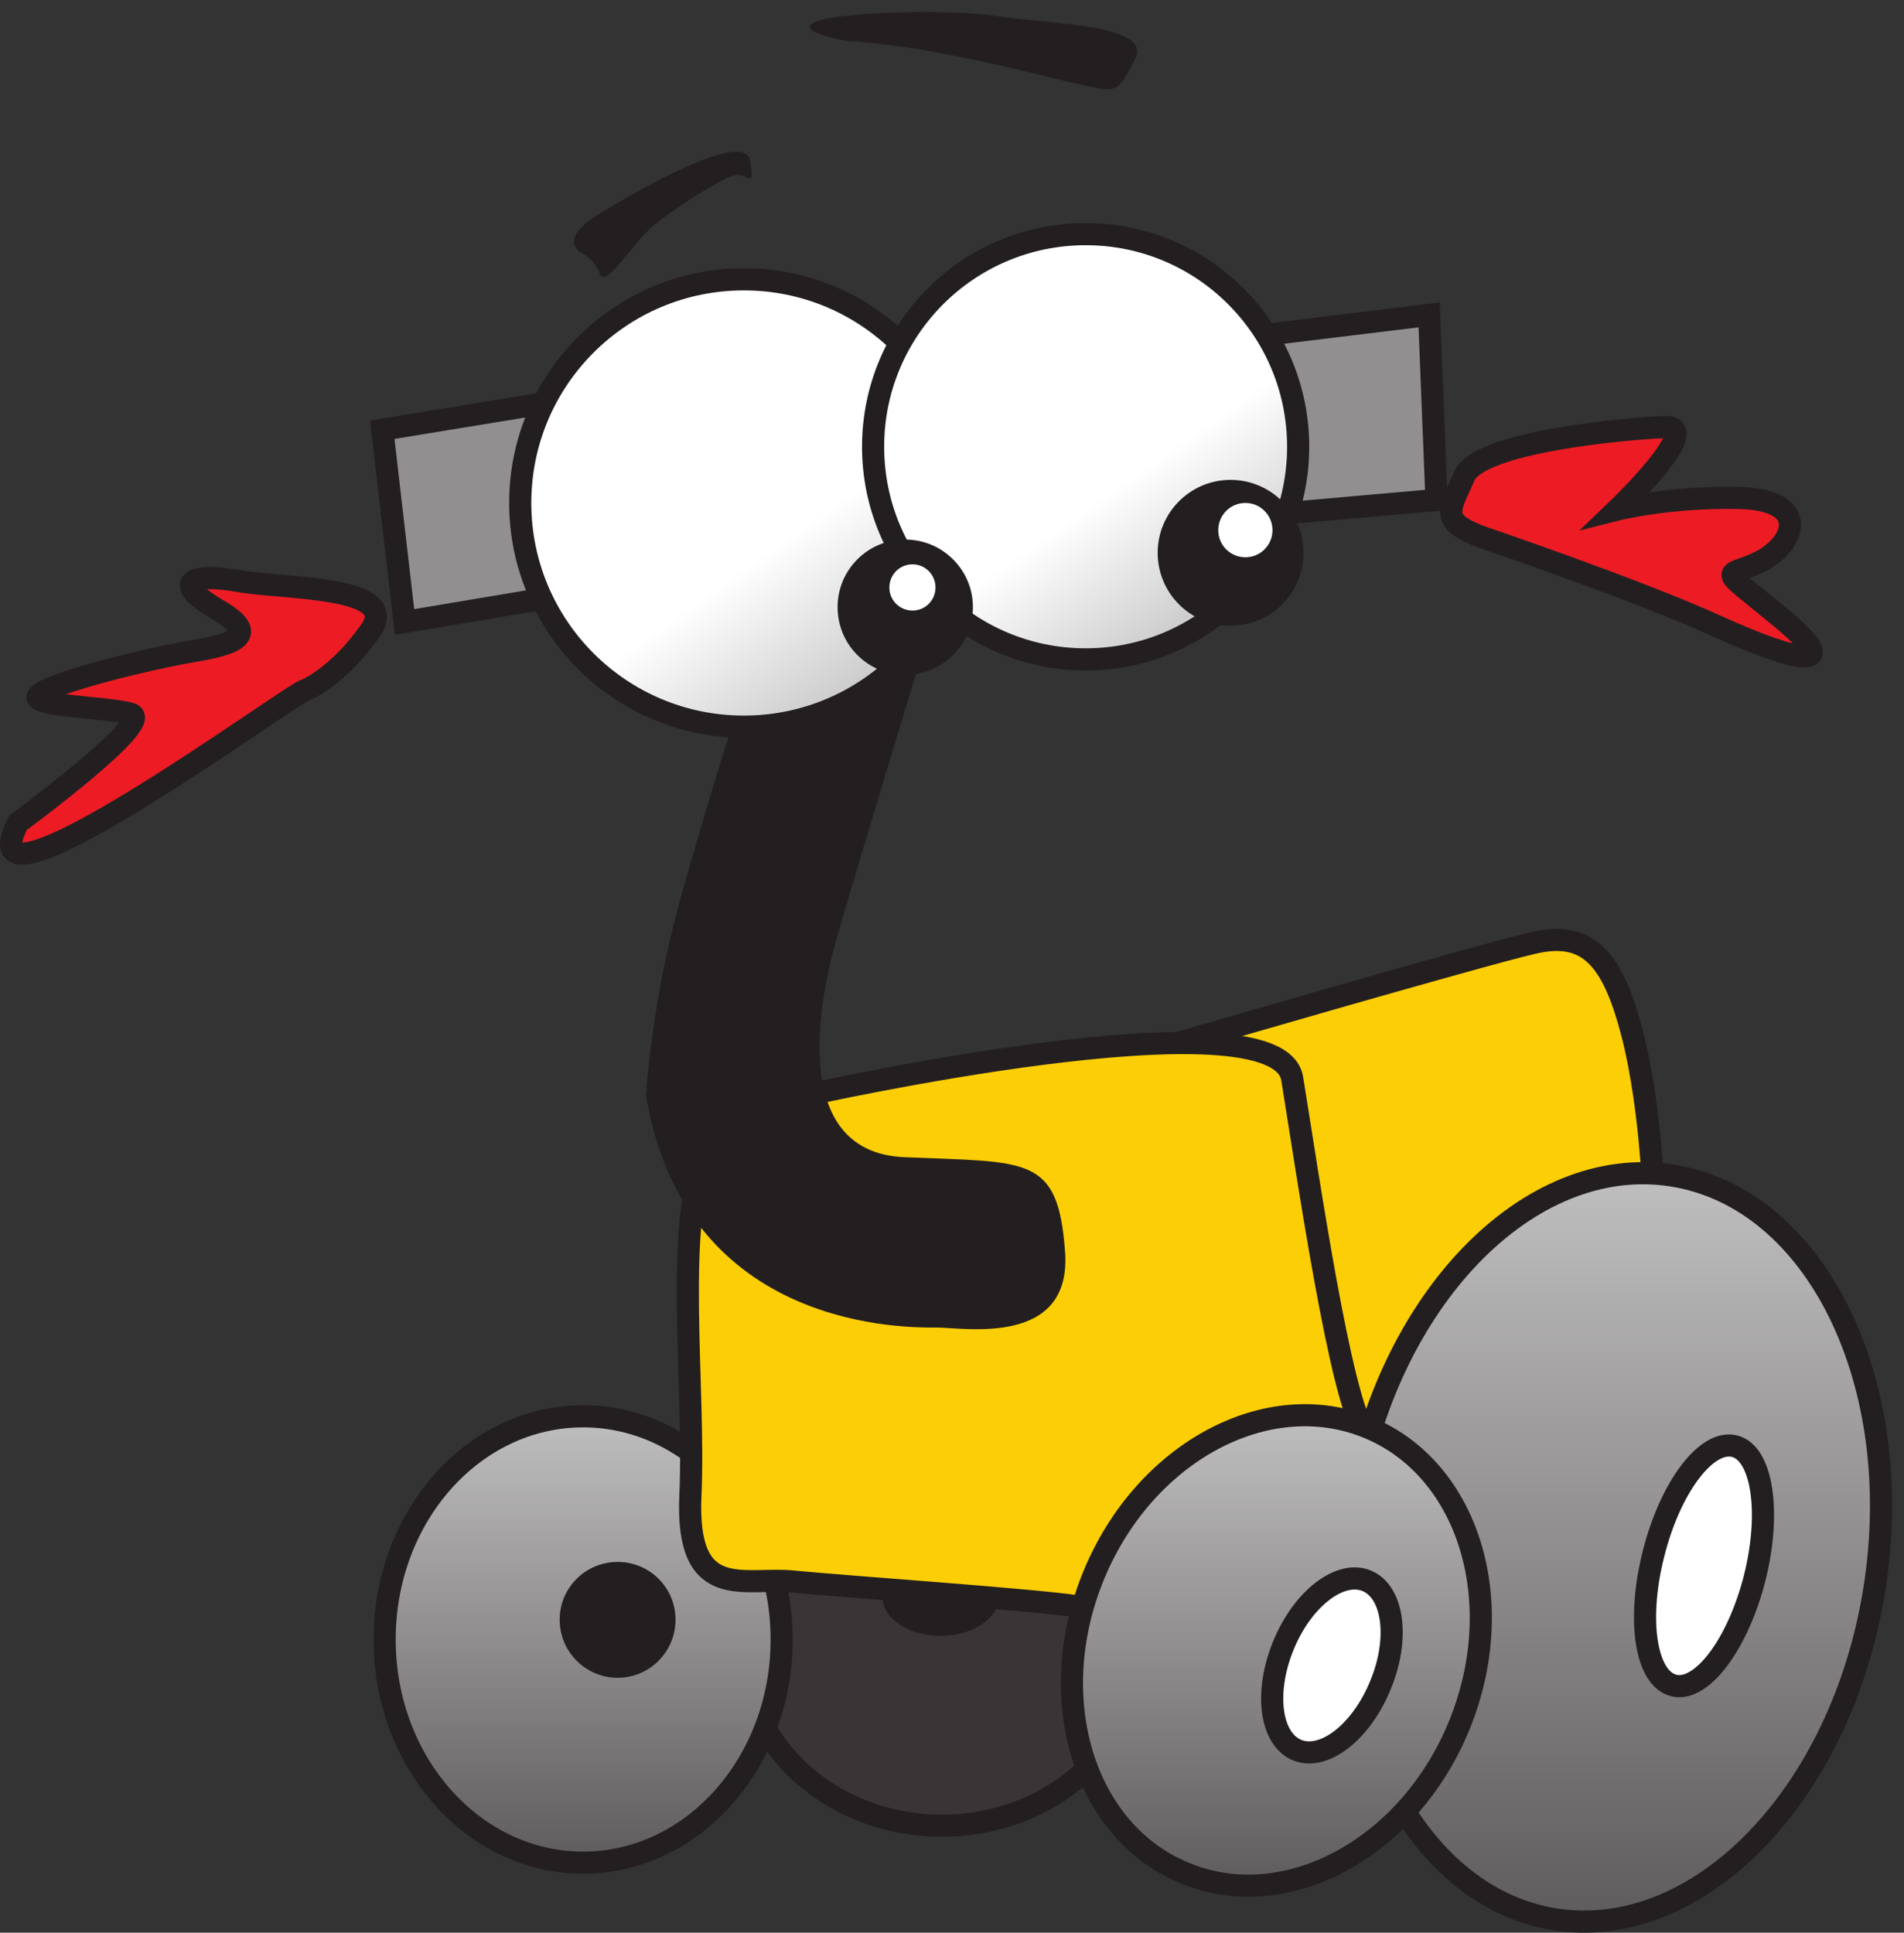 <?xml version="1.0" encoding="UTF-8"?>
<svg xmlns="http://www.w3.org/2000/svg" xmlns:xlink="http://www.w3.org/1999/xlink" width="133pt" height="135pt" viewBox="0 0 133 135" version="1.1">
<rect x="0" y="0" width="133" height="135" fill="#333333" stroke="none"/>
<defs>
<clipPath id="clip1">
  <path d="M 26 98 L 55 98 L 55 131 L 26 131 Z M 26 98 "/>
</clipPath>
<clipPath id="clip2">
  <path d="M 54.602 114.523 C 54.602 123.125 48.391 130.109 40.73 130.109 C 33.074 130.109 26.867 123.125 26.867 114.523 C 26.867 105.906 33.074 98.93 40.73 98.93 C 48.391 98.93 54.602 105.906 54.602 114.523 Z M 54.602 114.523 "/>
</clipPath>
<clipPath id="clip3">
  <path d="M 54.602 114.523 C 54.602 123.125 48.391 130.109 40.73 130.109 C 33.074 130.109 26.867 123.125 26.867 114.523 C 26.867 105.906 33.074 98.93 40.73 98.93 C 48.391 98.93 54.602 105.906 54.602 114.523 "/>
</clipPath>
<linearGradient id="linear0" gradientUnits="userSpaceOnUse" x1="-0" y1="0" x2="1" y2="0" gradientTransform="matrix(-0,31.178,-31.178,-0,40.733,98.931)">
<stop offset="0" style="stop-color:rgb(74.982%,74.527%,74.64%);stop-opacity:1;"/>
<stop offset="0.008" style="stop-color:rgb(74.835%,74.377%,74.492%);stop-opacity:1;"/>
<stop offset="0.016" style="stop-color:rgb(74.536%,74.074%,74.188%);stop-opacity:1;"/>
<stop offset="0.023" style="stop-color:rgb(74.24%,73.772%,73.888%);stop-opacity:1;"/>
<stop offset="0.031" style="stop-color:rgb(73.946%,73.471%,73.589%);stop-opacity:1;"/>
<stop offset="0.039" style="stop-color:rgb(73.648%,73.169%,73.288%);stop-opacity:1;"/>
<stop offset="0.047" style="stop-color:rgb(73.352%,72.867%,72.987%);stop-opacity:1;"/>
<stop offset="0.055" style="stop-color:rgb(73.055%,72.565%,72.685%);stop-opacity:1;"/>
<stop offset="0.062" style="stop-color:rgb(72.76%,72.264%,72.386%);stop-opacity:1;"/>
<stop offset="0.07" style="stop-color:rgb(72.462%,71.96%,72.086%);stop-opacity:1;"/>
<stop offset="0.078" style="stop-color:rgb(72.165%,71.658%,71.783%);stop-opacity:1;"/>
<stop offset="0.086" style="stop-color:rgb(71.869%,71.356%,71.483%);stop-opacity:1;"/>
<stop offset="0.094" style="stop-color:rgb(71.571%,71.054%,71.184%);stop-opacity:1;"/>
<stop offset="0.102" style="stop-color:rgb(71.275%,70.753%,70.883%);stop-opacity:1;"/>
<stop offset="0.109" style="stop-color:rgb(70.978%,70.45%,70.581%);stop-opacity:1;"/>
<stop offset="0.117" style="stop-color:rgb(70.683%,70.151%,70.282%);stop-opacity:1;"/>
<stop offset="0.125" style="stop-color:rgb(70.387%,69.849%,69.983%);stop-opacity:1;"/>
<stop offset="0.133" style="stop-color:rgb(70.09%,69.545%,69.681%);stop-opacity:1;"/>
<stop offset="0.141" style="stop-color:rgb(69.794%,69.244%,69.38%);stop-opacity:1;"/>
<stop offset="0.148" style="stop-color:rgb(69.496%,68.941%,69.08%);stop-opacity:1;"/>
<stop offset="0.156" style="stop-color:rgb(69.2%,68.64%,68.779%);stop-opacity:1;"/>
<stop offset="0.164" style="stop-color:rgb(68.903%,68.336%,68.477%);stop-opacity:1;"/>
<stop offset="0.172" style="stop-color:rgb(68.608%,68.036%,68.178%);stop-opacity:1;"/>
<stop offset="0.18" style="stop-color:rgb(68.311%,67.734%,67.877%);stop-opacity:1;"/>
<stop offset="0.188" style="stop-color:rgb(68.015%,67.432%,67.577%);stop-opacity:1;"/>
<stop offset="0.195" style="stop-color:rgb(67.719%,67.13%,67.276%);stop-opacity:1;"/>
<stop offset="0.203" style="stop-color:rgb(67.421%,66.827%,66.974%);stop-opacity:1;"/>
<stop offset="0.211" style="stop-color:rgb(67.123%,66.525%,66.675%);stop-opacity:1;"/>
<stop offset="0.219" style="stop-color:rgb(66.826%,66.223%,66.373%);stop-opacity:1;"/>
<stop offset="0.227" style="stop-color:rgb(66.531%,65.923%,66.074%);stop-opacity:1;"/>
<stop offset="0.234" style="stop-color:rgb(66.234%,65.62%,65.773%);stop-opacity:1;"/>
<stop offset="0.242" style="stop-color:rgb(65.938%,65.318%,65.472%);stop-opacity:1;"/>
<stop offset="0.25" style="stop-color:rgb(65.642%,65.016%,65.172%);stop-opacity:1;"/>
<stop offset="0.258" style="stop-color:rgb(65.346%,64.716%,64.871%);stop-opacity:1;"/>
<stop offset="0.266" style="stop-color:rgb(65.048%,64.412%,64.571%);stop-opacity:1;"/>
<stop offset="0.273" style="stop-color:rgb(64.751%,64.11%,64.268%);stop-opacity:1;"/>
<stop offset="0.281" style="stop-color:rgb(64.456%,63.809%,63.969%);stop-opacity:1;"/>
<stop offset="0.289" style="stop-color:rgb(64.159%,63.506%,63.667%);stop-opacity:1;"/>
<stop offset="0.297" style="stop-color:rgb(63.863%,63.205%,63.368%);stop-opacity:1;"/>
<stop offset="0.305" style="stop-color:rgb(63.565%,62.901%,63.066%);stop-opacity:1;"/>
<stop offset="0.312" style="stop-color:rgb(63.269%,62.601%,62.767%);stop-opacity:1;"/>
<stop offset="0.32" style="stop-color:rgb(62.971%,62.299%,62.466%);stop-opacity:1;"/>
<stop offset="0.328" style="stop-color:rgb(62.675%,61.995%,62.164%);stop-opacity:1;"/>
<stop offset="0.336" style="stop-color:rgb(62.379%,61.696%,61.865%);stop-opacity:1;"/>
<stop offset="0.344" style="stop-color:rgb(62.082%,61.392%,61.563%);stop-opacity:1;"/>
<stop offset="0.352" style="stop-color:rgb(61.786%,61.09%,61.264%);stop-opacity:1;"/>
<stop offset="0.359" style="stop-color:rgb(61.488%,60.788%,60.962%);stop-opacity:1;"/>
<stop offset="0.367" style="stop-color:rgb(61.194%,60.487%,60.663%);stop-opacity:1;"/>
<stop offset="0.375" style="stop-color:rgb(60.895%,60.184%,60.361%);stop-opacity:1;"/>
<stop offset="0.383" style="stop-color:rgb(60.6%,59.883%,60.062%);stop-opacity:1;"/>
<stop offset="0.391" style="stop-color:rgb(60.304%,59.581%,59.761%);stop-opacity:1;"/>
<stop offset="0.398" style="stop-color:rgb(60.007%,59.279%,59.459%);stop-opacity:1;"/>
<stop offset="0.406" style="stop-color:rgb(59.711%,58.977%,59.16%);stop-opacity:1;"/>
<stop offset="0.414" style="stop-color:rgb(59.413%,58.675%,58.858%);stop-opacity:1;"/>
<stop offset="0.422" style="stop-color:rgb(59.117%,58.374%,58.559%);stop-opacity:1;"/>
<stop offset="0.43" style="stop-color:rgb(58.821%,58.07%,58.257%);stop-opacity:1;"/>
<stop offset="0.438" style="stop-color:rgb(58.524%,57.77%,57.957%);stop-opacity:1;"/>
<stop offset="0.445" style="stop-color:rgb(58.228%,57.468%,57.657%);stop-opacity:1;"/>
<stop offset="0.453" style="stop-color:rgb(57.93%,57.166%,57.355%);stop-opacity:1;"/>
<stop offset="0.461" style="stop-color:rgb(57.634%,56.863%,57.054%);stop-opacity:1;"/>
<stop offset="0.469" style="stop-color:rgb(57.336%,56.56%,56.754%);stop-opacity:1;"/>
<stop offset="0.477" style="stop-color:rgb(57.042%,56.261%,56.454%);stop-opacity:1;"/>
<stop offset="0.484" style="stop-color:rgb(56.744%,55.957%,56.152%);stop-opacity:1;"/>
<stop offset="0.492" style="stop-color:rgb(56.448%,55.656%,55.853%);stop-opacity:1;"/>
<stop offset="0.5" style="stop-color:rgb(56.151%,55.353%,55.551%);stop-opacity:1;"/>
<stop offset="0.508" style="stop-color:rgb(55.855%,55.051%,55.251%);stop-opacity:1;"/>
<stop offset="0.516" style="stop-color:rgb(55.559%,54.75%,54.95%);stop-opacity:1;"/>
<stop offset="0.523" style="stop-color:rgb(55.261%,54.446%,54.649%);stop-opacity:1;"/>
<stop offset="0.531" style="stop-color:rgb(54.967%,54.146%,54.35%);stop-opacity:1;"/>
<stop offset="0.539" style="stop-color:rgb(54.669%,53.844%,54.048%);stop-opacity:1;"/>
<stop offset="0.547" style="stop-color:rgb(54.372%,53.542%,53.748%);stop-opacity:1;"/>
<stop offset="0.555" style="stop-color:rgb(54.074%,53.239%,53.447%);stop-opacity:1;"/>
<stop offset="0.562" style="stop-color:rgb(53.78%,52.939%,53.148%);stop-opacity:1;"/>
<stop offset="0.57" style="stop-color:rgb(53.481%,52.635%,52.844%);stop-opacity:1;"/>
<stop offset="0.578" style="stop-color:rgb(53.185%,52.333%,52.545%);stop-opacity:1;"/>
<stop offset="0.586" style="stop-color:rgb(52.89%,52.032%,52.246%);stop-opacity:1;"/>
<stop offset="0.594" style="stop-color:rgb(52.592%,51.73%,51.944%);stop-opacity:1;"/>
<stop offset="0.602" style="stop-color:rgb(52.296%,51.428%,51.643%);stop-opacity:1;"/>
<stop offset="0.609" style="stop-color:rgb(51.999%,51.126%,51.343%);stop-opacity:1;"/>
<stop offset="0.617" style="stop-color:rgb(51.704%,50.825%,51.044%);stop-opacity:1;"/>
<stop offset="0.625" style="stop-color:rgb(51.405%,50.52%,50.74%);stop-opacity:1;"/>
<stop offset="0.633" style="stop-color:rgb(51.109%,50.22%,50.441%);stop-opacity:1;"/>
<stop offset="0.641" style="stop-color:rgb(50.815%,49.919%,50.142%);stop-opacity:1;"/>
<stop offset="0.648" style="stop-color:rgb(50.517%,49.615%,49.84%);stop-opacity:1;"/>
<stop offset="0.656" style="stop-color:rgb(50.22%,49.315%,49.539%);stop-opacity:1;"/>
<stop offset="0.664" style="stop-color:rgb(49.924%,49.011%,49.239%);stop-opacity:1;"/>
<stop offset="0.672" style="stop-color:rgb(49.628%,48.712%,48.94%);stop-opacity:1;"/>
<stop offset="0.68" style="stop-color:rgb(49.329%,48.407%,48.636%);stop-opacity:1;"/>
<stop offset="0.688" style="stop-color:rgb(49.034%,48.106%,48.337%);stop-opacity:1;"/>
<stop offset="0.695" style="stop-color:rgb(48.737%,47.804%,48.036%);stop-opacity:1;"/>
<stop offset="0.703" style="stop-color:rgb(48.441%,47.502%,47.736%);stop-opacity:1;"/>
<stop offset="0.711" style="stop-color:rgb(48.145%,47.202%,47.435%);stop-opacity:1;"/>
<stop offset="0.719" style="stop-color:rgb(47.847%,46.898%,47.134%);stop-opacity:1;"/>
<stop offset="0.727" style="stop-color:rgb(47.552%,46.597%,46.835%);stop-opacity:1;"/>
<stop offset="0.734" style="stop-color:rgb(47.253%,46.294%,46.532%);stop-opacity:1;"/>
<stop offset="0.742" style="stop-color:rgb(46.959%,45.993%,46.233%);stop-opacity:1;"/>
<stop offset="0.75" style="stop-color:rgb(46.661%,45.691%,45.932%);stop-opacity:1;"/>
<stop offset="0.758" style="stop-color:rgb(46.365%,45.389%,45.631%);stop-opacity:1;"/>
<stop offset="0.766" style="stop-color:rgb(46.068%,45.085%,45.329%);stop-opacity:1;"/>
<stop offset="0.773" style="stop-color:rgb(45.772%,44.785%,45.029%);stop-opacity:1;"/>
<stop offset="0.781" style="stop-color:rgb(45.476%,44.484%,44.731%);stop-opacity:1;"/>
<stop offset="0.789" style="stop-color:rgb(45.178%,44.182%,44.429%);stop-opacity:1;"/>
<stop offset="0.797" style="stop-color:rgb(44.882%,43.88%,44.128%);stop-opacity:1;"/>
<stop offset="0.805" style="stop-color:rgb(44.585%,43.576%,43.828%);stop-opacity:1;"/>
<stop offset="0.812" style="stop-color:rgb(44.29%,43.277%,43.529%);stop-opacity:1;"/>
<stop offset="0.82" style="stop-color:rgb(43.991%,42.972%,43.225%);stop-opacity:1;"/>
<stop offset="0.828" style="stop-color:rgb(43.695%,42.671%,42.925%);stop-opacity:1;"/>
<stop offset="0.836" style="stop-color:rgb(43.401%,42.371%,42.625%);stop-opacity:1;"/>
<stop offset="0.844" style="stop-color:rgb(43.103%,42.067%,42.325%);stop-opacity:1;"/>
<stop offset="0.852" style="stop-color:rgb(42.807%,41.766%,42.024%);stop-opacity:1;"/>
<stop offset="0.859" style="stop-color:rgb(42.509%,41.463%,41.722%);stop-opacity:1;"/>
<stop offset="0.867" style="stop-color:rgb(42.215%,41.162%,41.425%);stop-opacity:1;"/>
<stop offset="0.875" style="stop-color:rgb(41.917%,40.86%,41.122%);stop-opacity:1;"/>
<stop offset="0.883" style="stop-color:rgb(41.62%,40.556%,40.82%);stop-opacity:1;"/>
<stop offset="0.891" style="stop-color:rgb(41.324%,40.257%,40.521%);stop-opacity:1;"/>
<stop offset="0.898" style="stop-color:rgb(41.026%,39.954%,40.221%);stop-opacity:1;"/>
<stop offset="0.906" style="stop-color:rgb(40.73%,39.651%,39.92%);stop-opacity:1;"/>
<stop offset="0.914" style="stop-color:rgb(40.433%,39.349%,39.618%);stop-opacity:1;"/>
<stop offset="0.922" style="stop-color:rgb(40.138%,39.049%,39.319%);stop-opacity:1;"/>
<stop offset="0.93" style="stop-color:rgb(39.841%,38.747%,39.018%);stop-opacity:1;"/>
<stop offset="0.938" style="stop-color:rgb(39.543%,38.443%,38.716%);stop-opacity:1;"/>
<stop offset="0.945" style="stop-color:rgb(39.249%,38.142%,38.417%);stop-opacity:1;"/>
<stop offset="0.953" style="stop-color:rgb(38.951%,37.84%,38.116%);stop-opacity:1;"/>
<stop offset="0.961" style="stop-color:rgb(38.655%,37.538%,37.816%);stop-opacity:1;"/>
<stop offset="0.969" style="stop-color:rgb(38.358%,37.236%,37.514%);stop-opacity:1;"/>
<stop offset="0.977" style="stop-color:rgb(38.063%,36.935%,37.215%);stop-opacity:1;"/>
<stop offset="0.984" style="stop-color:rgb(37.764%,36.632%,36.913%);stop-opacity:1;"/>
<stop offset="0.992" style="stop-color:rgb(37.469%,36.331%,36.613%);stop-opacity:1;"/>
<stop offset="1" style="stop-color:rgb(37.172%,36.029%,36.313%);stop-opacity:1;"/>
</linearGradient>
<clipPath id="clip4">
  <path d="M 94 81 L 132 81 L 132 135 L 94 135 Z M 94 81 "/>
</clipPath>
<clipPath id="clip5">
  <path d="M 130.938 110.957 C 128.68 125.297 118.691 135.637 108.629 134.07 C 98.582 132.473 92.25 119.559 94.508 105.219 C 96.785 90.848 106.773 80.516 116.816 82.113 C 126.879 83.703 133.195 96.598 130.938 110.957 Z M 130.938 110.957 "/>
</clipPath>
<clipPath id="clip6">
  <path d="M 130.938 110.957 C 128.68 125.297 118.691 135.637 108.629 134.07 C 98.582 132.473 92.25 119.559 94.508 105.219 C 96.785 90.848 106.773 80.516 116.816 82.113 C 126.879 83.703 133.195 96.598 130.938 110.957 "/>
</clipPath>
<linearGradient id="linear1" gradientUnits="userSpaceOnUse" x1="-0.027" y1="0" x2="1.015" y2="0" gradientTransform="matrix(-0,52.277,-52.277,-0,112.723,81.95)">
<stop offset="0" style="stop-color:rgb(74.982%,74.527%,74.64%);stop-opacity:1;"/>
<stop offset="0.031" style="stop-color:rgb(74.884%,74.428%,74.541%);stop-opacity:1;"/>
<stop offset="0.039" style="stop-color:rgb(74.634%,74.173%,74.287%);stop-opacity:1;"/>
<stop offset="0.047" style="stop-color:rgb(74.324%,73.856%,73.972%);stop-opacity:1;"/>
<stop offset="0.055" style="stop-color:rgb(74.017%,73.544%,73.662%);stop-opacity:1;"/>
<stop offset="0.062" style="stop-color:rgb(73.706%,73.227%,73.346%);stop-opacity:1;"/>
<stop offset="0.07" style="stop-color:rgb(73.398%,72.914%,73.035%);stop-opacity:1;"/>
<stop offset="0.078" style="stop-color:rgb(73.087%,72.597%,72.719%);stop-opacity:1;"/>
<stop offset="0.086" style="stop-color:rgb(72.78%,72.284%,72.408%);stop-opacity:1;"/>
<stop offset="0.094" style="stop-color:rgb(72.47%,71.97%,72.093%);stop-opacity:1;"/>
<stop offset="0.102" style="stop-color:rgb(72.16%,71.654%,71.78%);stop-opacity:1;"/>
<stop offset="0.109" style="stop-color:rgb(71.851%,71.339%,71.466%);stop-opacity:1;"/>
<stop offset="0.117" style="stop-color:rgb(71.542%,71.024%,71.153%);stop-opacity:1;"/>
<stop offset="0.125" style="stop-color:rgb(71.236%,70.712%,70.842%);stop-opacity:1;"/>
<stop offset="0.133" style="stop-color:rgb(70.924%,70.395%,70.526%);stop-opacity:1;"/>
<stop offset="0.141" style="stop-color:rgb(70.616%,70.082%,70.215%);stop-opacity:1;"/>
<stop offset="0.148" style="stop-color:rgb(70.306%,69.765%,69.899%);stop-opacity:1;"/>
<stop offset="0.156" style="stop-color:rgb(69.998%,69.452%,69.588%);stop-opacity:1;"/>
<stop offset="0.164" style="stop-color:rgb(69.69%,69.138%,69.275%);stop-opacity:1;"/>
<stop offset="0.172" style="stop-color:rgb(69.38%,68.823%,68.962%);stop-opacity:1;"/>
<stop offset="0.18" style="stop-color:rgb(69.07%,68.507%,68.648%);stop-opacity:1;"/>
<stop offset="0.188" style="stop-color:rgb(68.761%,68.192%,68.333%);stop-opacity:1;"/>
<stop offset="0.195" style="stop-color:rgb(68.452%,67.879%,68.021%);stop-opacity:1;"/>
<stop offset="0.203" style="stop-color:rgb(68.143%,67.563%,67.708%);stop-opacity:1;"/>
<stop offset="0.211" style="stop-color:rgb(67.834%,67.25%,67.395%);stop-opacity:1;"/>
<stop offset="0.219" style="stop-color:rgb(67.525%,66.933%,67.081%);stop-opacity:1;"/>
<stop offset="0.227" style="stop-color:rgb(67.216%,66.62%,66.768%);stop-opacity:1;"/>
<stop offset="0.234" style="stop-color:rgb(66.905%,66.304%,66.454%);stop-opacity:1;"/>
<stop offset="0.242" style="stop-color:rgb(66.599%,65.991%,66.142%);stop-opacity:1;"/>
<stop offset="0.25" style="stop-color:rgb(66.289%,65.675%,65.826%);stop-opacity:1;"/>
<stop offset="0.258" style="stop-color:rgb(65.981%,65.361%,65.515%);stop-opacity:1;"/>
<stop offset="0.266" style="stop-color:rgb(65.671%,65.047%,65.201%);stop-opacity:1;"/>
<stop offset="0.273" style="stop-color:rgb(65.359%,64.729%,64.886%);stop-opacity:1;"/>
<stop offset="0.281" style="stop-color:rgb(65.053%,64.418%,64.575%);stop-opacity:1;"/>
<stop offset="0.289" style="stop-color:rgb(64.743%,64.101%,64.261%);stop-opacity:1;"/>
<stop offset="0.297" style="stop-color:rgb(64.435%,63.788%,63.948%);stop-opacity:1;"/>
<stop offset="0.305" style="stop-color:rgb(64.124%,63.47%,63.634%);stop-opacity:1;"/>
<stop offset="0.312" style="stop-color:rgb(63.815%,63.158%,63.321%);stop-opacity:1;"/>
<stop offset="0.32" style="stop-color:rgb(63.507%,62.842%,63.008%);stop-opacity:1;"/>
<stop offset="0.328" style="stop-color:rgb(63.199%,62.529%,62.695%);stop-opacity:1;"/>
<stop offset="0.336" style="stop-color:rgb(62.888%,62.213%,62.381%);stop-opacity:1;"/>
<stop offset="0.344" style="stop-color:rgb(62.579%,61.899%,62.068%);stop-opacity:1;"/>
<stop offset="0.352" style="stop-color:rgb(62.271%,61.584%,61.754%);stop-opacity:1;"/>
<stop offset="0.359" style="stop-color:rgb(61.961%,61.269%,61.441%);stop-opacity:1;"/>
<stop offset="0.367" style="stop-color:rgb(61.653%,60.956%,61.128%);stop-opacity:1;"/>
<stop offset="0.375" style="stop-color:rgb(61.342%,60.638%,60.814%);stop-opacity:1;"/>
<stop offset="0.383" style="stop-color:rgb(61.035%,60.326%,60.501%);stop-opacity:1;"/>
<stop offset="0.391" style="stop-color:rgb(60.725%,60.01%,60.188%);stop-opacity:1;"/>
<stop offset="0.398" style="stop-color:rgb(60.417%,59.697%,59.875%);stop-opacity:1;"/>
<stop offset="0.406" style="stop-color:rgb(60.106%,59.381%,59.561%);stop-opacity:1;"/>
<stop offset="0.414" style="stop-color:rgb(59.799%,59.067%,59.248%);stop-opacity:1;"/>
<stop offset="0.422" style="stop-color:rgb(59.488%,58.751%,58.934%);stop-opacity:1;"/>
<stop offset="0.43" style="stop-color:rgb(59.181%,58.438%,58.623%);stop-opacity:1;"/>
<stop offset="0.438" style="stop-color:rgb(58.87%,58.122%,58.308%);stop-opacity:1;"/>
<stop offset="0.445" style="stop-color:rgb(58.562%,57.808%,57.996%);stop-opacity:1;"/>
<stop offset="0.453" style="stop-color:rgb(58.253%,57.494%,57.681%);stop-opacity:1;"/>
<stop offset="0.461" style="stop-color:rgb(57.942%,57.176%,57.367%);stop-opacity:1;"/>
<stop offset="0.469" style="stop-color:rgb(57.635%,56.865%,57.056%);stop-opacity:1;"/>
<stop offset="0.477" style="stop-color:rgb(57.324%,56.549%,56.741%);stop-opacity:1;"/>
<stop offset="0.484" style="stop-color:rgb(57.018%,56.235%,56.429%);stop-opacity:1;"/>
<stop offset="0.492" style="stop-color:rgb(56.706%,55.919%,56.114%);stop-opacity:1;"/>
<stop offset="0.5" style="stop-color:rgb(56.398%,55.605%,55.801%);stop-opacity:1;"/>
<stop offset="0.508" style="stop-color:rgb(56.088%,55.29%,55.489%);stop-opacity:1;"/>
<stop offset="0.516" style="stop-color:rgb(55.782%,54.976%,55.176%);stop-opacity:1;"/>
<stop offset="0.523" style="stop-color:rgb(55.47%,54.66%,54.861%);stop-opacity:1;"/>
<stop offset="0.531" style="stop-color:rgb(55.162%,54.346%,54.549%);stop-opacity:1;"/>
<stop offset="0.539" style="stop-color:rgb(54.852%,54.031%,54.236%);stop-opacity:1;"/>
<stop offset="0.547" style="stop-color:rgb(54.544%,53.716%,53.922%);stop-opacity:1;"/>
<stop offset="0.555" style="stop-color:rgb(54.236%,53.403%,53.61%);stop-opacity:1;"/>
<stop offset="0.562" style="stop-color:rgb(53.925%,53.087%,53.294%);stop-opacity:1;"/>
<stop offset="0.57" style="stop-color:rgb(53.616%,52.773%,52.982%);stop-opacity:1;"/>
<stop offset="0.578" style="stop-color:rgb(53.307%,52.457%,52.667%);stop-opacity:1;"/>
<stop offset="0.586" style="stop-color:rgb(53%,52.144%,52.356%);stop-opacity:1;"/>
<stop offset="0.594" style="stop-color:rgb(52.689%,51.828%,52.042%);stop-opacity:1;"/>
<stop offset="0.602" style="stop-color:rgb(52.38%,51.514%,51.729%);stop-opacity:1;"/>
<stop offset="0.609" style="stop-color:rgb(52.071%,51.198%,51.414%);stop-opacity:1;"/>
<stop offset="0.617" style="stop-color:rgb(51.762%,50.883%,51.102%);stop-opacity:1;"/>
<stop offset="0.625" style="stop-color:rgb(51.453%,50.569%,50.789%);stop-opacity:1;"/>
<stop offset="0.633" style="stop-color:rgb(51.143%,50.255%,50.475%);stop-opacity:1;"/>
<stop offset="0.641" style="stop-color:rgb(50.835%,49.94%,50.163%);stop-opacity:1;"/>
<stop offset="0.648" style="stop-color:rgb(50.525%,49.625%,49.847%);stop-opacity:1;"/>
<stop offset="0.656" style="stop-color:rgb(50.217%,49.31%,49.536%);stop-opacity:1;"/>
<stop offset="0.664" style="stop-color:rgb(49.907%,48.996%,49.222%);stop-opacity:1;"/>
<stop offset="0.672" style="stop-color:rgb(49.599%,48.682%,48.911%);stop-opacity:1;"/>
<stop offset="0.68" style="stop-color:rgb(49.289%,48.366%,48.595%);stop-opacity:1;"/>
<stop offset="0.688" style="stop-color:rgb(48.981%,48.051%,48.283%);stop-opacity:1;"/>
<stop offset="0.695" style="stop-color:rgb(48.671%,47.737%,47.969%);stop-opacity:1;"/>
<stop offset="0.703" style="stop-color:rgb(48.363%,47.423%,47.656%);stop-opacity:1;"/>
<stop offset="0.711" style="stop-color:rgb(48.053%,47.107%,47.342%);stop-opacity:1;"/>
<stop offset="0.719" style="stop-color:rgb(47.743%,46.793%,47.028%);stop-opacity:1;"/>
<stop offset="0.727" style="stop-color:rgb(47.435%,46.478%,46.716%);stop-opacity:1;"/>
<stop offset="0.734" style="stop-color:rgb(47.125%,46.164%,46.402%);stop-opacity:1;"/>
<stop offset="0.742" style="stop-color:rgb(46.817%,45.85%,46.091%);stop-opacity:1;"/>
<stop offset="0.75" style="stop-color:rgb(46.507%,45.534%,45.775%);stop-opacity:1;"/>
<stop offset="0.758" style="stop-color:rgb(46.199%,45.219%,45.464%);stop-opacity:1;"/>
<stop offset="0.766" style="stop-color:rgb(45.888%,44.904%,45.148%);stop-opacity:1;"/>
<stop offset="0.773" style="stop-color:rgb(45.581%,44.591%,44.838%);stop-opacity:1;"/>
<stop offset="0.781" style="stop-color:rgb(45.271%,44.275%,44.522%);stop-opacity:1;"/>
<stop offset="0.789" style="stop-color:rgb(44.963%,43.961%,44.211%);stop-opacity:1;"/>
<stop offset="0.797" style="stop-color:rgb(44.652%,43.645%,43.895%);stop-opacity:1;"/>
<stop offset="0.805" style="stop-color:rgb(44.344%,43.33%,43.582%);stop-opacity:1;"/>
<stop offset="0.812" style="stop-color:rgb(44.035%,43.016%,43.269%);stop-opacity:1;"/>
<stop offset="0.82" style="stop-color:rgb(43.726%,42.702%,42.955%);stop-opacity:1;"/>
<stop offset="0.828" style="stop-color:rgb(43.417%,42.387%,42.644%);stop-opacity:1;"/>
<stop offset="0.836" style="stop-color:rgb(43.106%,42.072%,42.328%);stop-opacity:1;"/>
<stop offset="0.844" style="stop-color:rgb(42.799%,41.757%,42.017%);stop-opacity:1;"/>
<stop offset="0.852" style="stop-color:rgb(42.49%,41.443%,41.702%);stop-opacity:1;"/>
<stop offset="0.859" style="stop-color:rgb(42.181%,41.129%,41.391%);stop-opacity:1;"/>
<stop offset="0.867" style="stop-color:rgb(41.872%,40.814%,41.077%);stop-opacity:1;"/>
<stop offset="0.875" style="stop-color:rgb(41.563%,40.5%,40.764%);stop-opacity:1;"/>
<stop offset="0.883" style="stop-color:rgb(41.254%,40.184%,40.45%);stop-opacity:1;"/>
<stop offset="0.891" style="stop-color:rgb(40.944%,39.87%,40.137%);stop-opacity:1;"/>
<stop offset="0.898" style="stop-color:rgb(40.636%,39.555%,39.824%);stop-opacity:1;"/>
<stop offset="0.906" style="stop-color:rgb(40.326%,39.24%,39.51%);stop-opacity:1;"/>
<stop offset="0.914" style="stop-color:rgb(40.018%,38.925%,39.197%);stop-opacity:1;"/>
<stop offset="0.922" style="stop-color:rgb(39.706%,38.609%,38.882%);stop-opacity:1;"/>
<stop offset="0.93" style="stop-color:rgb(39.4%,38.297%,38.571%);stop-opacity:1;"/>
<stop offset="0.938" style="stop-color:rgb(39.09%,37.981%,38.257%);stop-opacity:1;"/>
<stop offset="0.945" style="stop-color:rgb(38.782%,37.668%,37.944%);stop-opacity:1;"/>
<stop offset="0.953" style="stop-color:rgb(38.472%,37.352%,37.63%);stop-opacity:1;"/>
<stop offset="0.961" style="stop-color:rgb(38.162%,37.038%,37.317%);stop-opacity:1;"/>
<stop offset="0.969" style="stop-color:rgb(37.854%,36.723%,37.004%);stop-opacity:1;"/>
<stop offset="0.977" style="stop-color:rgb(37.544%,36.407%,36.69%);stop-opacity:1;"/>
<stop offset="0.984" style="stop-color:rgb(37.236%,36.093%,36.377%);stop-opacity:1;"/>
<stop offset="1" style="stop-color:rgb(37.051%,35.905%,36.191%);stop-opacity:1;"/>
</linearGradient>
<clipPath id="clip7">
  <path d="M 85 73 L 132.168 73 L 132.168 135 L 85 135 Z M 85 73 "/>
</clipPath>
<clipPath id="clip8">
  <path d="M 92 21 L 132.168 21 L 132.168 55 L 92 55 Z M 92 21 "/>
</clipPath>
<clipPath id="clip9">
  <path d="M 56 0.844 L 80 0.844 L 80 7 L 56 7 Z M 56 0.844 "/>
</clipPath>
<clipPath id="clip10">
  <path d="M 36 19 L 68 19 L 68 51 L 36 51 Z M 36 19 "/>
</clipPath>
<clipPath id="clip11">
  <path d="M 67.574 35.133 C 67.574 43.754 60.594 50.758 51.961 50.758 C 43.328 50.758 36.34 43.754 36.34 35.133 C 36.34 26.504 43.328 19.512 51.961 19.512 C 60.594 19.512 67.574 26.504 67.574 35.133 Z M 67.574 35.133 "/>
</clipPath>
<clipPath id="clip12">
  <path d="M 67.574 35.133 C 67.574 43.754 60.594 50.758 51.961 50.758 C 43.328 50.758 36.34 43.754 36.34 35.133 C 36.34 26.504 43.328 19.512 51.961 19.512 C 60.594 19.512 67.574 26.504 67.574 35.133 "/>
</clipPath>
<linearGradient id="linear2" gradientUnits="userSpaceOnUse" x1="-0.196" y1="0" x2="1.196" y2="0" gradientTransform="matrix(17.923,25.597,-25.597,17.923,42.996,22.334)">
<stop offset="0" style="stop-color:rgb(100%,100%,100%);stop-opacity:1;"/>
<stop offset="0.5" style="stop-color:rgb(100%,100%,100%);stop-opacity:1;"/>
<stop offset="0.562" style="stop-color:rgb(100%,100%,100%);stop-opacity:1;"/>
<stop offset="0.578" style="stop-color:rgb(100%,100%,100%);stop-opacity:1;"/>
<stop offset="0.586" style="stop-color:rgb(99.956%,99.956%,99.956%);stop-opacity:1;"/>
<stop offset="0.59" style="stop-color:rgb(99.615%,99.608%,99.609%);stop-opacity:1;"/>
<stop offset="0.594" style="stop-color:rgb(99.319%,99.307%,99.31%);stop-opacity:1;"/>
<stop offset="0.598" style="stop-color:rgb(99.025%,99.007%,99.011%);stop-opacity:1;"/>
<stop offset="0.602" style="stop-color:rgb(98.729%,98.706%,98.712%);stop-opacity:1;"/>
<stop offset="0.605" style="stop-color:rgb(98.436%,98.407%,98.415%);stop-opacity:1;"/>
<stop offset="0.609" style="stop-color:rgb(98.14%,98.105%,98.114%);stop-opacity:1;"/>
<stop offset="0.613" style="stop-color:rgb(97.847%,97.807%,97.818%);stop-opacity:1;"/>
<stop offset="0.617" style="stop-color:rgb(97.552%,97.508%,97.519%);stop-opacity:1;"/>
<stop offset="0.621" style="stop-color:rgb(97.256%,97.208%,97.22%);stop-opacity:1;"/>
<stop offset="0.625" style="stop-color:rgb(96.962%,96.907%,96.921%);stop-opacity:1;"/>
<stop offset="0.629" style="stop-color:rgb(96.666%,96.605%,96.62%);stop-opacity:1;"/>
<stop offset="0.633" style="stop-color:rgb(96.373%,96.307%,96.323%);stop-opacity:1;"/>
<stop offset="0.637" style="stop-color:rgb(96.077%,96.005%,96.022%);stop-opacity:1;"/>
<stop offset="0.641" style="stop-color:rgb(95.782%,95.706%,95.724%);stop-opacity:1;"/>
<stop offset="0.645" style="stop-color:rgb(95.486%,95.404%,95.425%);stop-opacity:1;"/>
<stop offset="0.648" style="stop-color:rgb(95.193%,95.105%,95.128%);stop-opacity:1;"/>
<stop offset="0.652" style="stop-color:rgb(94.899%,94.806%,94.829%);stop-opacity:1;"/>
<stop offset="0.656" style="stop-color:rgb(94.601%,94.504%,94.528%);stop-opacity:1;"/>
<stop offset="0.66" style="stop-color:rgb(94.308%,94.205%,94.231%);stop-opacity:1;"/>
<stop offset="0.664" style="stop-color:rgb(94.012%,93.904%,93.93%);stop-opacity:1;"/>
<stop offset="0.668" style="stop-color:rgb(93.719%,93.605%,93.633%);stop-opacity:1;"/>
<stop offset="0.672" style="stop-color:rgb(93.422%,93.303%,93.332%);stop-opacity:1;"/>
<stop offset="0.676" style="stop-color:rgb(93.129%,93.004%,93.034%);stop-opacity:1;"/>
<stop offset="0.68" style="stop-color:rgb(92.834%,92.703%,92.737%);stop-opacity:1;"/>
<stop offset="0.684" style="stop-color:rgb(92.54%,92.404%,92.438%);stop-opacity:1;"/>
<stop offset="0.688" style="stop-color:rgb(92.245%,92.105%,92.14%);stop-opacity:1;"/>
<stop offset="0.691" style="stop-color:rgb(91.949%,91.803%,91.84%);stop-opacity:1;"/>
<stop offset="0.695" style="stop-color:rgb(91.656%,91.504%,91.542%);stop-opacity:1;"/>
<stop offset="0.699" style="stop-color:rgb(91.36%,91.203%,91.241%);stop-opacity:1;"/>
<stop offset="0.703" style="stop-color:rgb(91.066%,90.904%,90.944%);stop-opacity:1;"/>
<stop offset="0.707" style="stop-color:rgb(90.77%,90.602%,90.643%);stop-opacity:1;"/>
<stop offset="0.711" style="stop-color:rgb(90.477%,90.303%,90.346%);stop-opacity:1;"/>
<stop offset="0.715" style="stop-color:rgb(90.181%,90.002%,90.047%);stop-opacity:1;"/>
<stop offset="0.719" style="stop-color:rgb(89.885%,89.702%,89.748%);stop-opacity:1;"/>
<stop offset="0.723" style="stop-color:rgb(89.592%,89.403%,89.45%);stop-opacity:1;"/>
<stop offset="0.727" style="stop-color:rgb(89.296%,89.101%,89.149%);stop-opacity:1;"/>
<stop offset="0.73" style="stop-color:rgb(89.003%,88.802%,88.852%);stop-opacity:1;"/>
<stop offset="0.734" style="stop-color:rgb(88.705%,88.501%,88.551%);stop-opacity:1;"/>
<stop offset="0.738" style="stop-color:rgb(88.412%,88.202%,88.254%);stop-opacity:1;"/>
<stop offset="0.742" style="stop-color:rgb(88.118%,87.901%,87.955%);stop-opacity:1;"/>
<stop offset="0.746" style="stop-color:rgb(87.822%,87.599%,87.656%);stop-opacity:1;"/>
<stop offset="0.75" style="stop-color:rgb(87.527%,87.302%,87.357%);stop-opacity:1;"/>
<stop offset="0.754" style="stop-color:rgb(87.233%,87.001%,87.059%);stop-opacity:1;"/>
<stop offset="0.758" style="stop-color:rgb(86.94%,86.702%,86.761%);stop-opacity:1;"/>
<stop offset="0.762" style="stop-color:rgb(86.644%,86.4%,86.461%);stop-opacity:1;"/>
<stop offset="0.766" style="stop-color:rgb(86.349%,86.101%,86.163%);stop-opacity:1;"/>
<stop offset="0.77" style="stop-color:rgb(86.053%,85.8%,85.863%);stop-opacity:1;"/>
<stop offset="0.773" style="stop-color:rgb(85.759%,85.5%,85.564%);stop-opacity:1;"/>
<stop offset="0.777" style="stop-color:rgb(85.464%,85.201%,85.266%);stop-opacity:1;"/>
<stop offset="0.781" style="stop-color:rgb(85.168%,84.898%,84.966%);stop-opacity:1;"/>
<stop offset="0.785" style="stop-color:rgb(84.875%,84.601%,84.668%);stop-opacity:1;"/>
<stop offset="0.789" style="stop-color:rgb(84.579%,84.299%,84.369%);stop-opacity:1;"/>
<stop offset="0.793" style="stop-color:rgb(84.285%,84%,84.071%);stop-opacity:1;"/>
<stop offset="0.797" style="stop-color:rgb(83.989%,83.698%,83.771%);stop-opacity:1;"/>
<stop offset="0.801" style="stop-color:rgb(83.696%,83.4%,83.473%);stop-opacity:1;"/>
<stop offset="0.805" style="stop-color:rgb(83.401%,83.099%,83.174%);stop-opacity:1;"/>
<stop offset="0.809" style="stop-color:rgb(83.105%,82.797%,82.874%);stop-opacity:1;"/>
<stop offset="0.812" style="stop-color:rgb(82.811%,82.498%,82.576%);stop-opacity:1;"/>
<stop offset="0.816" style="stop-color:rgb(82.515%,82.198%,82.275%);stop-opacity:1;"/>
<stop offset="0.82" style="stop-color:rgb(82.222%,81.898%,81.978%);stop-opacity:1;"/>
<stop offset="0.824" style="stop-color:rgb(81.926%,81.598%,81.679%);stop-opacity:1;"/>
<stop offset="0.828" style="stop-color:rgb(81.633%,81.299%,81.381%);stop-opacity:1;"/>
<stop offset="0.832" style="stop-color:rgb(81.337%,80.997%,81.082%);stop-opacity:1;"/>
<stop offset="0.836" style="stop-color:rgb(81.042%,80.698%,80.783%);stop-opacity:1;"/>
<stop offset="0.84" style="stop-color:rgb(80.748%,80.399%,80.486%);stop-opacity:1;"/>
<stop offset="0.844" style="stop-color:rgb(80.452%,80.096%,80.185%);stop-opacity:1;"/>
<stop offset="0.848" style="stop-color:rgb(80.159%,79.797%,79.887%);stop-opacity:1;"/>
<stop offset="0.852" style="stop-color:rgb(79.863%,79.497%,79.587%);stop-opacity:1;"/>
<stop offset="0.855" style="stop-color:rgb(79.581%,79.21%,79.301%);stop-opacity:1;"/>
<stop offset="0.859" style="stop-color:rgb(79.295%,78.918%,79.012%);stop-opacity:1;"/>
<stop offset="0.875" style="stop-color:rgb(79.295%,78.918%,79.012%);stop-opacity:1;"/>
<stop offset="1" style="stop-color:rgb(79.295%,78.918%,79.012%);stop-opacity:1;"/>
</linearGradient>
<clipPath id="clip13">
  <path d="M 60 16 L 91 16 L 91 47 L 60 47 Z M 60 16 "/>
</clipPath>
<clipPath id="clip14">
  <path d="M 90.68 31.207 C 90.68 39.402 84.043 46.059 75.84 46.059 C 67.633 46.059 60.988 39.402 60.988 31.207 C 60.988 23.004 67.633 16.355 75.84 16.355 C 84.043 16.355 90.68 23.004 90.68 31.207 Z M 90.68 31.207 "/>
</clipPath>
<clipPath id="clip15">
  <path d="M 90.68 31.207 C 90.68 39.402 84.043 46.059 75.84 46.059 C 67.633 46.059 60.988 39.402 60.988 31.207 C 60.988 23.004 67.633 16.355 75.84 16.355 C 84.043 16.355 90.68 23.004 90.68 31.207 "/>
</clipPath>
<linearGradient id="linear3" gradientUnits="userSpaceOnUse" x1="-0.196" y1="0" x2="1.196" y2="0" gradientTransform="matrix(17.037,24.331,-24.331,17.037,67.317,19.041)">
<stop offset="0" style="stop-color:rgb(100%,100%,100%);stop-opacity:1;"/>
<stop offset="0.5" style="stop-color:rgb(100%,100%,100%);stop-opacity:1;"/>
<stop offset="0.562" style="stop-color:rgb(100%,100%,100%);stop-opacity:1;"/>
<stop offset="0.578" style="stop-color:rgb(100%,100%,100%);stop-opacity:1;"/>
<stop offset="0.586" style="stop-color:rgb(99.956%,99.956%,99.956%);stop-opacity:1;"/>
<stop offset="0.59" style="stop-color:rgb(99.615%,99.609%,99.611%);stop-opacity:1;"/>
<stop offset="0.594" style="stop-color:rgb(99.319%,99.307%,99.31%);stop-opacity:1;"/>
<stop offset="0.598" style="stop-color:rgb(99.026%,99.008%,99.013%);stop-opacity:1;"/>
<stop offset="0.602" style="stop-color:rgb(98.73%,98.708%,98.712%);stop-opacity:1;"/>
<stop offset="0.605" style="stop-color:rgb(98.436%,98.409%,98.415%);stop-opacity:1;"/>
<stop offset="0.609" style="stop-color:rgb(98.14%,98.106%,98.116%);stop-opacity:1;"/>
<stop offset="0.613" style="stop-color:rgb(97.847%,97.807%,97.818%);stop-opacity:1;"/>
<stop offset="0.617" style="stop-color:rgb(97.552%,97.508%,97.519%);stop-opacity:1;"/>
<stop offset="0.621" style="stop-color:rgb(97.256%,97.208%,97.22%);stop-opacity:1;"/>
<stop offset="0.625" style="stop-color:rgb(96.962%,96.907%,96.921%);stop-opacity:1;"/>
<stop offset="0.629" style="stop-color:rgb(96.666%,96.605%,96.62%);stop-opacity:1;"/>
<stop offset="0.633" style="stop-color:rgb(96.373%,96.307%,96.323%);stop-opacity:1;"/>
<stop offset="0.637" style="stop-color:rgb(96.077%,96.005%,96.022%);stop-opacity:1;"/>
<stop offset="0.641" style="stop-color:rgb(95.782%,95.706%,95.724%);stop-opacity:1;"/>
<stop offset="0.645" style="stop-color:rgb(95.486%,95.404%,95.425%);stop-opacity:1;"/>
<stop offset="0.648" style="stop-color:rgb(95.193%,95.105%,95.128%);stop-opacity:1;"/>
<stop offset="0.652" style="stop-color:rgb(94.899%,94.806%,94.829%);stop-opacity:1;"/>
<stop offset="0.656" style="stop-color:rgb(94.601%,94.504%,94.528%);stop-opacity:1;"/>
<stop offset="0.66" style="stop-color:rgb(94.31%,94.206%,94.232%);stop-opacity:1;"/>
<stop offset="0.664" style="stop-color:rgb(94.014%,93.904%,93.932%);stop-opacity:1;"/>
<stop offset="0.668" style="stop-color:rgb(93.719%,93.607%,93.634%);stop-opacity:1;"/>
<stop offset="0.672" style="stop-color:rgb(93.423%,93.304%,93.333%);stop-opacity:1;"/>
<stop offset="0.676" style="stop-color:rgb(93.13%,93.005%,93.036%);stop-opacity:1;"/>
<stop offset="0.68" style="stop-color:rgb(92.836%,92.705%,92.737%);stop-opacity:1;"/>
<stop offset="0.684" style="stop-color:rgb(92.54%,92.404%,92.438%);stop-opacity:1;"/>
<stop offset="0.688" style="stop-color:rgb(92.245%,92.105%,92.14%);stop-opacity:1;"/>
<stop offset="0.691" style="stop-color:rgb(91.949%,91.803%,91.84%);stop-opacity:1;"/>
<stop offset="0.695" style="stop-color:rgb(91.656%,91.504%,91.542%);stop-opacity:1;"/>
<stop offset="0.699" style="stop-color:rgb(91.36%,91.203%,91.241%);stop-opacity:1;"/>
<stop offset="0.703" style="stop-color:rgb(91.066%,90.904%,90.944%);stop-opacity:1;"/>
<stop offset="0.707" style="stop-color:rgb(90.77%,90.602%,90.643%);stop-opacity:1;"/>
<stop offset="0.711" style="stop-color:rgb(90.477%,90.303%,90.346%);stop-opacity:1;"/>
<stop offset="0.715" style="stop-color:rgb(90.181%,90.002%,90.047%);stop-opacity:1;"/>
<stop offset="0.719" style="stop-color:rgb(89.885%,89.702%,89.748%);stop-opacity:1;"/>
<stop offset="0.723" style="stop-color:rgb(89.592%,89.403%,89.45%);stop-opacity:1;"/>
<stop offset="0.727" style="stop-color:rgb(89.296%,89.101%,89.149%);stop-opacity:1;"/>
<stop offset="0.73" style="stop-color:rgb(89.003%,88.803%,88.853%);stop-opacity:1;"/>
<stop offset="0.734" style="stop-color:rgb(88.707%,88.503%,88.553%);stop-opacity:1;"/>
<stop offset="0.738" style="stop-color:rgb(88.414%,88.203%,88.255%);stop-opacity:1;"/>
<stop offset="0.742" style="stop-color:rgb(88.12%,87.903%,87.956%);stop-opacity:1;"/>
<stop offset="0.746" style="stop-color:rgb(87.823%,87.601%,87.656%);stop-opacity:1;"/>
<stop offset="0.75" style="stop-color:rgb(87.529%,87.302%,87.358%);stop-opacity:1;"/>
<stop offset="0.754" style="stop-color:rgb(87.233%,87.001%,87.059%);stop-opacity:1;"/>
<stop offset="0.758" style="stop-color:rgb(86.94%,86.702%,86.761%);stop-opacity:1;"/>
<stop offset="0.762" style="stop-color:rgb(86.644%,86.4%,86.461%);stop-opacity:1;"/>
<stop offset="0.766" style="stop-color:rgb(86.349%,86.101%,86.163%);stop-opacity:1;"/>
<stop offset="0.77" style="stop-color:rgb(86.053%,85.8%,85.863%);stop-opacity:1;"/>
<stop offset="0.773" style="stop-color:rgb(85.759%,85.5%,85.564%);stop-opacity:1;"/>
<stop offset="0.777" style="stop-color:rgb(85.464%,85.201%,85.266%);stop-opacity:1;"/>
<stop offset="0.781" style="stop-color:rgb(85.168%,84.898%,84.966%);stop-opacity:1;"/>
<stop offset="0.785" style="stop-color:rgb(84.875%,84.601%,84.668%);stop-opacity:1;"/>
<stop offset="0.789" style="stop-color:rgb(84.579%,84.299%,84.369%);stop-opacity:1;"/>
<stop offset="0.793" style="stop-color:rgb(84.285%,84%,84.071%);stop-opacity:1;"/>
<stop offset="0.797" style="stop-color:rgb(83.989%,83.698%,83.771%);stop-opacity:1;"/>
<stop offset="0.801" style="stop-color:rgb(83.698%,83.4%,83.475%);stop-opacity:1;"/>
<stop offset="0.805" style="stop-color:rgb(83.403%,83.101%,83.176%);stop-opacity:1;"/>
<stop offset="0.809" style="stop-color:rgb(83.105%,82.799%,82.875%);stop-opacity:1;"/>
<stop offset="0.812" style="stop-color:rgb(82.812%,82.5%,82.578%);stop-opacity:1;"/>
<stop offset="0.816" style="stop-color:rgb(82.516%,82.198%,82.277%);stop-opacity:1;"/>
<stop offset="0.82" style="stop-color:rgb(82.224%,81.9%,81.979%);stop-opacity:1;"/>
<stop offset="0.824" style="stop-color:rgb(81.926%,81.598%,81.679%);stop-opacity:1;"/>
<stop offset="0.828" style="stop-color:rgb(81.633%,81.299%,81.381%);stop-opacity:1;"/>
<stop offset="0.832" style="stop-color:rgb(81.337%,80.997%,81.082%);stop-opacity:1;"/>
<stop offset="0.836" style="stop-color:rgb(81.042%,80.698%,80.783%);stop-opacity:1;"/>
<stop offset="0.84" style="stop-color:rgb(80.748%,80.399%,80.486%);stop-opacity:1;"/>
<stop offset="0.844" style="stop-color:rgb(80.452%,80.096%,80.185%);stop-opacity:1;"/>
<stop offset="0.848" style="stop-color:rgb(80.159%,79.797%,79.887%);stop-opacity:1;"/>
<stop offset="0.852" style="stop-color:rgb(79.863%,79.497%,79.587%);stop-opacity:1;"/>
<stop offset="0.855" style="stop-color:rgb(79.581%,79.21%,79.301%);stop-opacity:1;"/>
<stop offset="0.859" style="stop-color:rgb(79.295%,78.918%,79.012%);stop-opacity:1;"/>
<stop offset="0.875" style="stop-color:rgb(79.295%,78.918%,79.012%);stop-opacity:1;"/>
<stop offset="1" style="stop-color:rgb(79.295%,78.918%,79.012%);stop-opacity:1;"/>
</linearGradient>
<clipPath id="clip16">
  <path d="M 74 98 L 104 98 L 104 132 L 74 132 Z M 74 98 "/>
</clipPath>
<clipPath id="clip17">
  <path d="M 101.914 120.562 C 98.391 129.145 89.781 133.766 82.762 130.836 C 75.695 127.949 72.863 118.629 76.402 110.027 C 79.949 101.43 88.535 96.816 95.582 99.727 C 102.621 102.637 105.453 111.953 101.914 120.562 Z M 101.914 120.562 "/>
</clipPath>
<clipPath id="clip18">
  <path d="M 101.914 120.562 C 98.391 129.145 89.781 133.766 82.762 130.836 C 75.695 127.949 72.863 118.629 76.402 110.027 C 79.949 101.43 88.535 96.816 95.582 99.727 C 102.621 102.637 105.453 111.953 101.914 120.562 "/>
</clipPath>
<linearGradient id="linear4" gradientUnits="userSpaceOnUse" x1="-0.062" y1="0" x2="1.062" y2="0" gradientTransform="matrix(-0,32.861,-32.861,-0,89.158,98.855)">
<stop offset="0" style="stop-color:rgb(74.982%,74.527%,74.64%);stop-opacity:1;"/>
<stop offset="0.062" style="stop-color:rgb(74.826%,74.368%,74.481%);stop-opacity:1;"/>
<stop offset="0.07" style="stop-color:rgb(74.501%,74.037%,74.152%);stop-opacity:1;"/>
<stop offset="0.078" style="stop-color:rgb(74.17%,73.7%,73.816%);stop-opacity:1;"/>
<stop offset="0.086" style="stop-color:rgb(73.834%,73.358%,73.477%);stop-opacity:1;"/>
<stop offset="0.094" style="stop-color:rgb(73.502%,73.019%,73.14%);stop-opacity:1;"/>
<stop offset="0.102" style="stop-color:rgb(73.167%,72.679%,72.801%);stop-opacity:1;"/>
<stop offset="0.109" style="stop-color:rgb(72.835%,72.34%,72.462%);stop-opacity:1;"/>
<stop offset="0.117" style="stop-color:rgb(72.502%,72.002%,72.125%);stop-opacity:1;"/>
<stop offset="0.125" style="stop-color:rgb(72.166%,71.66%,71.786%);stop-opacity:1;"/>
<stop offset="0.133" style="stop-color:rgb(71.834%,71.321%,71.449%);stop-opacity:1;"/>
<stop offset="0.141" style="stop-color:rgb(71.501%,70.982%,71.111%);stop-opacity:1;"/>
<stop offset="0.148" style="stop-color:rgb(71.169%,70.644%,70.773%);stop-opacity:1;"/>
<stop offset="0.156" style="stop-color:rgb(70.834%,70.303%,70.435%);stop-opacity:1;"/>
<stop offset="0.164" style="stop-color:rgb(70.502%,69.965%,70.099%);stop-opacity:1;"/>
<stop offset="0.172" style="stop-color:rgb(70.168%,69.624%,69.76%);stop-opacity:1;"/>
<stop offset="0.18" style="stop-color:rgb(69.835%,69.286%,69.421%);stop-opacity:1;"/>
<stop offset="0.188" style="stop-color:rgb(69.501%,68.945%,69.083%);stop-opacity:1;"/>
<stop offset="0.195" style="stop-color:rgb(69.168%,68.607%,68.747%);stop-opacity:1;"/>
<stop offset="0.203" style="stop-color:rgb(68.832%,68.266%,68.407%);stop-opacity:1;"/>
<stop offset="0.211" style="stop-color:rgb(68.501%,67.928%,68.069%);stop-opacity:1;"/>
<stop offset="0.219" style="stop-color:rgb(68.167%,67.587%,67.731%);stop-opacity:1;"/>
<stop offset="0.227" style="stop-color:rgb(67.834%,67.25%,67.395%);stop-opacity:1;"/>
<stop offset="0.234" style="stop-color:rgb(67.499%,66.908%,67.055%);stop-opacity:1;"/>
<stop offset="0.242" style="stop-color:rgb(67.168%,66.57%,66.719%);stop-opacity:1;"/>
<stop offset="0.25" style="stop-color:rgb(66.833%,66.229%,66.379%);stop-opacity:1;"/>
<stop offset="0.258" style="stop-color:rgb(66.501%,65.891%,66.042%);stop-opacity:1;"/>
<stop offset="0.266" style="stop-color:rgb(66.165%,65.55%,65.703%);stop-opacity:1;"/>
<stop offset="0.273" style="stop-color:rgb(65.834%,65.213%,65.367%);stop-opacity:1;"/>
<stop offset="0.281" style="stop-color:rgb(65.498%,64.871%,65.027%);stop-opacity:1;"/>
<stop offset="0.289" style="stop-color:rgb(65.167%,64.532%,64.69%);stop-opacity:1;"/>
<stop offset="0.297" style="stop-color:rgb(64.832%,64.192%,64.351%);stop-opacity:1;"/>
<stop offset="0.305" style="stop-color:rgb(64.5%,63.855%,64.015%);stop-opacity:1;"/>
<stop offset="0.312" style="stop-color:rgb(64.165%,63.513%,63.675%);stop-opacity:1;"/>
<stop offset="0.32" style="stop-color:rgb(63.834%,63.174%,63.338%);stop-opacity:1;"/>
<stop offset="0.328" style="stop-color:rgb(63.499%,62.834%,62.999%);stop-opacity:1;"/>
<stop offset="0.336" style="stop-color:rgb(63.165%,62.495%,62.662%);stop-opacity:1;"/>
<stop offset="0.344" style="stop-color:rgb(62.831%,62.155%,62.323%);stop-opacity:1;"/>
<stop offset="0.352" style="stop-color:rgb(62.5%,61.818%,61.987%);stop-opacity:1;"/>
<stop offset="0.359" style="stop-color:rgb(62.166%,61.476%,61.647%);stop-opacity:1;"/>
<stop offset="0.367" style="stop-color:rgb(61.832%,61.137%,61.31%);stop-opacity:1;"/>
<stop offset="0.375" style="stop-color:rgb(61.497%,60.797%,60.971%);stop-opacity:1;"/>
<stop offset="0.383" style="stop-color:rgb(61.166%,60.46%,60.635%);stop-opacity:1;"/>
<stop offset="0.391" style="stop-color:rgb(60.831%,60.118%,60.295%);stop-opacity:1;"/>
<stop offset="0.398" style="stop-color:rgb(60.498%,59.779%,59.958%);stop-opacity:1;"/>
<stop offset="0.406" style="stop-color:rgb(60.164%,59.439%,59.619%);stop-opacity:1;"/>
<stop offset="0.414" style="stop-color:rgb(59.833%,59.102%,59.283%);stop-opacity:1;"/>
<stop offset="0.422" style="stop-color:rgb(59.497%,58.76%,58.943%);stop-opacity:1;"/>
<stop offset="0.43" style="stop-color:rgb(59.166%,58.423%,58.607%);stop-opacity:1;"/>
<stop offset="0.438" style="stop-color:rgb(58.83%,58.081%,58.267%);stop-opacity:1;"/>
<stop offset="0.445" style="stop-color:rgb(58.498%,57.742%,57.93%);stop-opacity:1;"/>
<stop offset="0.453" style="stop-color:rgb(58.163%,57.402%,57.591%);stop-opacity:1;"/>
<stop offset="0.461" style="stop-color:rgb(57.832%,57.065%,57.256%);stop-opacity:1;"/>
<stop offset="0.469" style="stop-color:rgb(57.497%,56.723%,56.915%);stop-opacity:1;"/>
<stop offset="0.477" style="stop-color:rgb(57.164%,56.384%,56.578%);stop-opacity:1;"/>
<stop offset="0.484" style="stop-color:rgb(56.83%,56.044%,56.239%);stop-opacity:1;"/>
<stop offset="0.492" style="stop-color:rgb(56.499%,55.707%,55.904%);stop-opacity:1;"/>
<stop offset="0.5" style="stop-color:rgb(56.163%,55.365%,55.563%);stop-opacity:1;"/>
<stop offset="0.508" style="stop-color:rgb(55.83%,55.028%,55.226%);stop-opacity:1;"/>
<stop offset="0.516" style="stop-color:rgb(55.496%,54.686%,54.887%);stop-opacity:1;"/>
<stop offset="0.523" style="stop-color:rgb(55.164%,54.347%,54.55%);stop-opacity:1;"/>
<stop offset="0.531" style="stop-color:rgb(54.829%,54.007%,54.211%);stop-opacity:1;"/>
<stop offset="0.539" style="stop-color:rgb(54.497%,53.668%,53.874%);stop-opacity:1;"/>
<stop offset="0.547" style="stop-color:rgb(54.163%,53.329%,53.535%);stop-opacity:1;"/>
<stop offset="0.555" style="stop-color:rgb(53.828%,52.988%,53.197%);stop-opacity:1;"/>
<stop offset="0.562" style="stop-color:rgb(53.497%,52.65%,52.861%);stop-opacity:1;"/>
<stop offset="0.57" style="stop-color:rgb(53.163%,52.31%,52.522%);stop-opacity:1;"/>
<stop offset="0.578" style="stop-color:rgb(52.829%,51.971%,52.185%);stop-opacity:1;"/>
<stop offset="0.586" style="stop-color:rgb(52.495%,51.631%,51.845%);stop-opacity:1;"/>
<stop offset="0.594" style="stop-color:rgb(52.164%,51.292%,51.509%);stop-opacity:1;"/>
<stop offset="0.602" style="stop-color:rgb(51.828%,50.951%,51.169%);stop-opacity:1;"/>
<stop offset="0.609" style="stop-color:rgb(51.495%,50.613%,50.833%);stop-opacity:1;"/>
<stop offset="0.617" style="stop-color:rgb(51.161%,50.273%,50.494%);stop-opacity:1;"/>
<stop offset="0.625" style="stop-color:rgb(50.83%,49.936%,50.157%);stop-opacity:1;"/>
<stop offset="0.633" style="stop-color:rgb(50.494%,49.594%,49.817%);stop-opacity:1;"/>
<stop offset="0.641" style="stop-color:rgb(50.163%,49.255%,49.481%);stop-opacity:1;"/>
<stop offset="0.648" style="stop-color:rgb(49.828%,48.915%,49.142%);stop-opacity:1;"/>
<stop offset="0.656" style="stop-color:rgb(49.495%,48.576%,48.804%);stop-opacity:1;"/>
<stop offset="0.664" style="stop-color:rgb(49.161%,48.236%,48.465%);stop-opacity:1;"/>
<stop offset="0.672" style="stop-color:rgb(48.83%,47.897%,48.129%);stop-opacity:1;"/>
<stop offset="0.68" style="stop-color:rgb(48.494%,47.557%,47.791%);stop-opacity:1;"/>
<stop offset="0.688" style="stop-color:rgb(48.161%,47.218%,47.453%);stop-opacity:1;"/>
<stop offset="0.695" style="stop-color:rgb(47.827%,46.878%,47.113%);stop-opacity:1;"/>
<stop offset="0.703" style="stop-color:rgb(47.496%,46.541%,46.777%);stop-opacity:1;"/>
<stop offset="0.711" style="stop-color:rgb(47.16%,46.199%,46.437%);stop-opacity:1;"/>
<stop offset="0.719" style="stop-color:rgb(46.828%,45.86%,46.101%);stop-opacity:1;"/>
<stop offset="0.727" style="stop-color:rgb(46.494%,45.52%,45.763%);stop-opacity:1;"/>
<stop offset="0.734" style="stop-color:rgb(46.162%,45.183%,45.425%);stop-opacity:1;"/>
<stop offset="0.742" style="stop-color:rgb(45.827%,44.841%,45.085%);stop-opacity:1;"/>
<stop offset="0.75" style="stop-color:rgb(45.494%,44.502%,44.749%);stop-opacity:1;"/>
<stop offset="0.758" style="stop-color:rgb(45.16%,44.162%,44.411%);stop-opacity:1;"/>
<stop offset="0.766" style="stop-color:rgb(44.827%,43.823%,44.072%);stop-opacity:1;"/>
<stop offset="0.773" style="stop-color:rgb(44.493%,43.483%,43.733%);stop-opacity:1;"/>
<stop offset="0.781" style="stop-color:rgb(44.16%,43.146%,43.398%);stop-opacity:1;"/>
<stop offset="0.789" style="stop-color:rgb(43.826%,42.804%,43.057%);stop-opacity:1;"/>
<stop offset="0.797" style="stop-color:rgb(43.494%,42.465%,42.722%);stop-opacity:1;"/>
<stop offset="0.805" style="stop-color:rgb(43.159%,42.125%,42.381%);stop-opacity:1;"/>
<stop offset="0.812" style="stop-color:rgb(42.828%,41.788%,42.046%);stop-opacity:1;"/>
<stop offset="0.82" style="stop-color:rgb(42.493%,41.446%,41.705%);stop-opacity:1;"/>
<stop offset="0.828" style="stop-color:rgb(42.16%,41.107%,41.37%);stop-opacity:1;"/>
<stop offset="0.836" style="stop-color:rgb(41.827%,40.768%,41.031%);stop-opacity:1;"/>
<stop offset="0.844" style="stop-color:rgb(41.493%,40.428%,40.692%);stop-opacity:1;"/>
<stop offset="0.852" style="stop-color:rgb(41.161%,40.089%,40.355%);stop-opacity:1;"/>
<stop offset="0.859" style="stop-color:rgb(40.826%,39.751%,40.018%);stop-opacity:1;"/>
<stop offset="0.867" style="stop-color:rgb(40.494%,39.41%,39.68%);stop-opacity:1;"/>
<stop offset="0.875" style="stop-color:rgb(40.16%,39.07%,39.34%);stop-opacity:1;"/>
<stop offset="0.883" style="stop-color:rgb(39.827%,38.731%,39.003%);stop-opacity:1;"/>
<stop offset="0.891" style="stop-color:rgb(39.493%,38.393%,38.666%);stop-opacity:1;"/>
<stop offset="0.898" style="stop-color:rgb(39.159%,38.052%,38.327%);stop-opacity:1;"/>
<stop offset="0.906" style="stop-color:rgb(38.826%,37.712%,37.99%);stop-opacity:1;"/>
<stop offset="0.914" style="stop-color:rgb(38.493%,37.373%,37.651%);stop-opacity:1;"/>
<stop offset="0.922" style="stop-color:rgb(38.159%,37.035%,37.314%);stop-opacity:1;"/>
<stop offset="0.93" style="stop-color:rgb(37.825%,36.694%,36.975%);stop-opacity:1;"/>
<stop offset="0.938" style="stop-color:rgb(37.492%,36.356%,36.638%);stop-opacity:1;"/>
<stop offset="1" style="stop-color:rgb(37.175%,36.032%,36.316%);stop-opacity:1;"/>
</linearGradient>
</defs>
<g id="surface1">
<path style=" stroke:none;fill-rule:nonzero;fill:rgb(22.322%,20.909%,21.26%);fill-opacity:1;" d="M 79.566 115.207 C 79.566 122.016 73.398 127.527 65.793 127.527 C 58.188 127.527 52.008 122.016 52.008 115.207 C 52.008 108.414 58.188 102.883 65.793 102.883 C 73.398 102.883 79.566 108.414 79.566 115.207 "/>
<path style="fill:none;stroke-width:15.467;stroke-linecap:butt;stroke-linejoin:miter;stroke:rgb(13.73%,12.16%,12.549%);stroke-opacity:1;stroke-miterlimit:4;" d="M 795.664 197.93 C 795.664 129.844 733.984 74.727 657.93 74.727 C 581.875 74.727 520.078 129.844 520.078 197.93 C 520.078 265.859 581.875 321.172 657.93 321.172 C 733.984 321.172 795.664 265.859 795.664 197.93 Z M 795.664 197.93 " transform="matrix(0.1,0,0,-0.1,0,135)"/>
<path style=" stroke:none;fill-rule:nonzero;fill:rgb(13.73%,12.16%,12.549%);fill-opacity:1;" d="M 69.754 111.57 C 69.754 113.062 67.938 114.266 65.707 114.266 C 63.469 114.266 61.652 113.062 61.652 111.57 C 61.652 110.113 63.469 108.93 65.707 108.93 C 67.938 108.93 69.754 110.113 69.754 111.57 "/>
<g clip-path="url(#clip1)" clip-rule="nonzero">
<g clip-path="url(#clip2)" clip-rule="nonzero">
<g clip-path="url(#clip3)" clip-rule="nonzero">
<path style=" stroke:none;fill-rule:nonzero;fill:url(#linear0);" d="M 54.602 98.93 L 26.867 98.93 L 26.867 130.109 L 54.602 130.109 Z M 54.602 98.93 "/>
</g>
</g>
</g>
<path style="fill:none;stroke-width:15.467;stroke-linecap:butt;stroke-linejoin:miter;stroke:rgb(13.73%,12.16%,12.549%);stroke-opacity:1;stroke-miterlimit:4;" d="M 546.016 204.766 C 546.016 118.75 483.906 48.906 407.305 48.906 C 330.742 48.906 268.672 118.75 268.672 204.766 C 268.672 290.938 330.742 360.703 407.305 360.703 C 483.906 360.703 546.016 290.938 546.016 204.766 Z M 546.016 204.766 " transform="matrix(0.1,0,0,-0.1,0,135)"/>
<path style=" stroke:none;fill-rule:nonzero;fill:rgb(13.73%,12.16%,12.549%);fill-opacity:1;" d="M 47.188 113.137 C 47.188 115.375 45.379 117.195 43.148 117.195 C 40.91 117.195 39.094 115.375 39.094 113.137 C 39.094 110.898 40.91 109.102 43.148 109.102 C 45.379 109.102 47.188 110.898 47.188 113.137 "/>
<path style=" stroke:none;fill-rule:nonzero;fill:rgb(56.865%,56.079%,56.274%);fill-opacity:1;" d="M 26.703 30.016 L 28.258 43.445 L 37.562 41.883 L 88.711 35.949 L 100.344 34.922 L 99.828 21.996 L 87.16 23.539 L 39.363 27.941 L 26.703 30.016 "/>
<path style="fill:none;stroke-width:15.467;stroke-linecap:butt;stroke-linejoin:miter;stroke:rgb(13.73%,12.16%,12.549%);stroke-opacity:1;stroke-miterlimit:4;" d="M 267.031 1049.844 L 282.578 915.547 L 375.625 931.172 L 887.109 990.508 L 1003.438 1000.781 L 998.281 1130.039 L 871.602 1114.609 L 393.633 1070.586 Z M 267.031 1049.844 " transform="matrix(0.1,0,0,-0.1,0,135)"/>
<path style="fill-rule:nonzero;fill:rgb(98.799%,80.64%,2.399%);fill-opacity:1;stroke-width:15.467;stroke-linecap:butt;stroke-linejoin:miter;stroke:rgb(13.73%,12.16%,12.549%);stroke-opacity:1;stroke-miterlimit:4;" d="M 814.805 619.062 C 814.805 619.062 1033.477 682.773 1071.367 691.445 C 1109.062 700.078 1126.445 681.094 1140.234 627.695 C 1154.023 574.297 1155.547 503.711 1155.547 503.711 C 1155.547 503.711 957.695 281.367 893.828 339.922 C 830.117 398.672 816.328 615.625 816.328 615.625 " transform="matrix(0.1,0,0,-0.1,0,135)"/>
<path style=" stroke:none;fill-rule:nonzero;fill:rgb(98.799%,80.64%,2.399%);fill-opacity:1;" d="M 56.152 76.535 C 56.152 76.535 89.227 69.133 90.262 75.332 C 91.277 81.531 93.684 98.242 95.426 100.148 C 97.148 102.023 79.047 112.695 75.254 112.199 C 71.477 111.676 58.906 110.824 55.449 110.477 C 52.016 110.113 47.887 112.027 48.227 104.453 C 48.574 96.855 47.016 84.984 49.422 80.496 C 51.844 76.02 56.152 76.535 56.152 76.535 "/>
<path style="fill:none;stroke-width:15.467;stroke-linecap:butt;stroke-linejoin:miter;stroke:rgb(13.73%,12.16%,12.549%);stroke-opacity:1;stroke-miterlimit:4;" d="M 561.523 584.648 C 561.523 584.648 892.266 658.672 902.617 596.68 C 912.773 534.688 936.836 367.578 954.258 348.516 C 971.484 329.766 790.469 223.047 752.539 228.008 C 714.766 233.242 589.062 241.758 554.492 245.234 C 520.156 248.867 478.867 229.727 482.266 305.469 C 485.742 381.445 470.156 500.156 494.219 545.039 C 518.438 589.805 561.523 584.648 561.523 584.648 Z M 561.523 584.648 " transform="matrix(0.1,0,0,-0.1,0,135)"/>
<path style=" stroke:none;fill-rule:nonzero;fill:rgb(13.73%,12.16%,12.549%);fill-opacity:1;" d="M 64.922 43.984 C 64.922 43.984 58.734 64.305 58.219 66.375 C 57.688 68.441 54.602 80.496 63.199 80.832 C 71.82 81.207 73.887 80.676 74.395 87.383 C 74.918 94.109 67.344 92.73 65.449 92.73 C 63.555 92.73 47.887 93.078 45.129 76.535 C 45.129 76.535 45.465 70.164 47.531 62.762 C 49.598 55.348 51.844 48.461 51.844 48.461 C 51.844 48.461 56.324 30.902 64.922 43.984 "/>
<g clip-path="url(#clip4)" clip-rule="nonzero">
<g clip-path="url(#clip5)" clip-rule="nonzero">
<g clip-path="url(#clip6)" clip-rule="nonzero">
<path style=" stroke:none;fill-rule:nonzero;fill:url(#linear1);" d="M 133 80.516 L 92.25 80.516 L 92.25 135 L 133 135 Z M 133 80.516 "/>
</g>
</g>
</g>
<g clip-path="url(#clip7)" clip-rule="nonzero">
<path style="fill:none;stroke-width:15.467;stroke-linecap:butt;stroke-linejoin:miter;stroke:rgb(13.73%,12.16%,12.549%);stroke-opacity:1;stroke-miterlimit:4;" d="M 1309.375 240.43 C 1286.797 97.031 1186.914 -6.367 1086.289 9.297 C 985.82 25.273 922.5 154.414 945.078 297.812 C 967.852 441.523 1067.734 544.844 1168.164 528.867 C 1268.789 512.969 1331.953 384.023 1309.375 240.43 Z M 1309.375 240.43 " transform="matrix(0.1,0,0,-0.1,0,135)"/>
</g>
<path style=" stroke:none;fill-rule:nonzero;fill:rgb(100%,100%,100%);fill-opacity:1;" d="M 122.559 110.27 C 121.371 114.898 118.844 118.227 116.914 117.73 C 114.941 117.242 114.328 113.102 115.516 108.48 C 116.684 103.867 119.211 100.527 121.16 101.016 C 123.109 101.504 123.727 105.656 122.559 110.27 "/>
<path style="fill:none;stroke-width:15.467;stroke-linecap:butt;stroke-linejoin:miter;stroke:rgb(13.73%,12.16%,12.549%);stroke-opacity:1;stroke-miterlimit:4;" d="M 1225.586 247.305 C 1213.711 201.016 1188.438 167.734 1169.141 172.695 C 1149.414 177.578 1143.281 218.984 1155.156 265.195 C 1166.836 311.328 1192.109 344.727 1211.602 339.844 C 1231.094 334.961 1237.266 293.438 1225.586 247.305 Z M 1225.586 247.305 " transform="matrix(0.1,0,0,-0.1,0,135)"/>
<path style=" stroke:none;fill-rule:nonzero;fill:rgb(92.94%,10.979%,14.119%);fill-opacity:1;" d="M 103.664 37.566 C 103.664 37.566 114.273 41.168 119.938 43.738 C 125.602 46.32 129.027 46.98 124.379 43.129 C 119.703 39.277 120.559 40.477 123.035 39.188 C 125.516 37.867 126.391 34.898 121.484 34.781 C 116.59 34.68 112.969 35.594 112.969 35.594 C 112.969 35.594 119.102 29.727 116.316 29.828 C 113.527 29.941 103.328 30.859 102.293 33.246 C 101.266 35.621 100.426 36.406 103.664 37.566 "/>
<g clip-path="url(#clip8)" clip-rule="nonzero">
<path style="fill:none;stroke-width:15.467;stroke-linecap:butt;stroke-linejoin:miter;stroke:rgb(13.73%,12.16%,12.549%);stroke-opacity:1;stroke-miterlimit:4;" d="M 1036.641 974.336 C 1036.641 974.336 1142.734 938.32 1199.375 912.617 C 1256.016 886.797 1290.273 880.195 1243.789 918.711 C 1197.031 957.227 1205.586 945.234 1230.352 958.125 C 1255.156 971.328 1263.906 1001.016 1214.844 1002.188 C 1165.898 1003.203 1129.688 994.062 1129.688 994.062 C 1129.688 994.062 1191.016 1052.734 1163.164 1051.719 C 1135.273 1050.586 1033.281 1041.406 1022.93 1017.539 C 1012.656 993.789 1004.258 985.938 1036.641 974.336 Z M 1036.641 974.336 " transform="matrix(0.1,0,0,-0.1,0,135)"/>
</g>
<path style=" stroke:none;fill-rule:nonzero;fill:rgb(92.94%,10.979%,14.119%);fill-opacity:1;" d="M 21.332 48.207 C 20.715 48.156 -2.883 65.602 1.262 57.465 C 1.262 57.465 10.918 50.375 9.137 49.859 C 7.359 49.34 1.461 49.352 2.828 48.438 C 4.188 47.527 10.379 46.023 13.145 45.547 C 15.902 45.086 18.531 44.516 15.219 42.598 C 11.922 40.668 13.309 40.012 16.578 40.57 C 19.844 41.172 28.156 40.859 25.852 44.078 C 23.566 47.324 21.332 48.207 21.332 48.207 "/>
<path style="fill:none;stroke-width:15.467;stroke-linecap:butt;stroke-linejoin:miter;stroke:rgb(13.73%,12.16%,12.549%);stroke-opacity:1;stroke-miterlimit:4;" d="M 213.32 867.93 C 207.148 868.438 -28.828 693.984 12.617 775.352 C 12.617 775.352 109.18 846.25 91.367 851.406 C 73.594 856.602 14.609 856.484 28.281 865.625 C 41.875 874.727 103.789 889.766 131.445 894.531 C 159.023 899.141 185.312 904.844 152.188 924.023 C 119.219 943.32 133.086 949.883 165.781 944.297 C 198.438 938.281 281.562 941.406 258.516 909.219 C 235.664 876.758 213.32 867.93 213.32 867.93 Z M 213.32 867.93 " transform="matrix(0.1,0,0,-0.1,0,135)"/>
<path style=" stroke:none;fill-rule:nonzero;fill:rgb(13.73%,12.16%,12.549%);fill-opacity:1;" d="M 40.527 17.602 C 40.527 17.602 38.977 16.746 41.73 15.023 C 44.484 13.301 52.062 8.988 52.398 11.23 C 52.754 13.473 52.223 11.918 51.203 12.262 C 50.168 12.602 46.906 14.672 45.508 15.887 C 44.145 17.086 42.258 20.184 41.91 19.148 C 41.559 18.117 40.527 17.602 40.527 17.602 "/>
<g clip-path="url(#clip9)" clip-rule="nonzero">
<path style=" stroke:none;fill-rule:nonzero;fill:rgb(13.73%,12.16%,12.549%);fill-opacity:1;" d="M 59.141 2.859 C 59.141 2.859 55.18 2.18 57.082 1.48 C 58.977 0.793 66.723 0.629 69.824 1.145 C 72.938 1.66 80.496 1.66 79.312 4.066 C 78.086 6.473 78.086 6.473 75.676 5.953 C 73.266 5.445 65.348 3.211 59.141 2.859 "/>
</g>
<g clip-path="url(#clip10)" clip-rule="nonzero">
<g clip-path="url(#clip11)" clip-rule="nonzero">
<g clip-path="url(#clip12)" clip-rule="nonzero">
<path style=" stroke:none;fill-rule:nonzero;fill:url(#linear2);" d="M 57.297 4.836 L 21.656 29.789 L 46.613 65.434 L 82.254 40.477 Z M 57.297 4.836 "/>
</g>
</g>
</g>
<path style="fill:none;stroke-width:15.467;stroke-linecap:butt;stroke-linejoin:miter;stroke:rgb(13.73%,12.16%,12.549%);stroke-opacity:1;stroke-miterlimit:4;" d="M 675.742 998.672 C 675.742 912.461 605.938 842.422 519.609 842.422 C 433.281 842.422 363.398 912.461 363.398 998.672 C 363.398 1084.961 433.281 1154.883 519.609 1154.883 C 605.938 1154.883 675.742 1084.961 675.742 998.672 Z M 675.742 998.672 " transform="matrix(0.1,0,0,-0.1,0,135)"/>
<g clip-path="url(#clip13)" clip-rule="nonzero">
<g clip-path="url(#clip14)" clip-rule="nonzero">
<g clip-path="url(#clip15)" clip-rule="nonzero">
<path style=" stroke:none;fill-rule:nonzero;fill:url(#linear3);" d="M 80.91 2.406 L 47.035 26.129 L 70.758 60.008 L 104.633 36.285 Z M 80.91 2.406 "/>
</g>
</g>
</g>
<path style="fill:none;stroke-width:15.467;stroke-linecap:butt;stroke-linejoin:miter;stroke:rgb(13.73%,12.16%,12.549%);stroke-opacity:1;stroke-miterlimit:4;" d="M 906.797 1037.93 C 906.797 955.977 840.43 889.414 758.398 889.414 C 676.328 889.414 609.883 955.977 609.883 1037.93 C 609.883 1119.961 676.328 1186.445 758.398 1186.445 C 840.43 1186.445 906.797 1119.961 906.797 1037.93 Z M 906.797 1037.93 " transform="matrix(0.1,0,0,-0.1,0,135)"/>
<path style=" stroke:none;fill-rule:nonzero;fill:rgb(13.73%,12.16%,12.549%);fill-opacity:1;" d="M 91.055 38.613 C 91.055 41.438 88.773 43.707 85.953 43.707 C 83.148 43.707 80.867 41.438 80.867 38.613 C 80.867 35.801 83.148 33.52 85.953 33.52 C 88.773 33.52 91.055 35.801 91.055 38.613 "/>
<path style=" stroke:none;fill-rule:nonzero;fill:rgb(100%,100%,100%);fill-opacity:1;" d="M 88.887 37.035 C 88.887 38.078 88.043 38.926 86.996 38.926 C 85.938 38.926 85.098 38.078 85.098 37.035 C 85.098 35.984 85.938 35.133 86.996 35.133 C 88.043 35.133 88.887 35.984 88.887 37.035 "/>
<g clip-path="url(#clip16)" clip-rule="nonzero">
<g clip-path="url(#clip17)" clip-rule="nonzero">
<g clip-path="url(#clip18)" clip-rule="nonzero">
<path style=" stroke:none;fill-rule:nonzero;fill:url(#linear4);" d="M 105.453 96.816 L 72.863 96.816 L 72.863 133.766 L 105.453 133.766 Z M 105.453 96.816 "/>
</g>
</g>
</g>
<path style="fill:none;stroke-width:15.467;stroke-linecap:butt;stroke-linejoin:miter;stroke:rgb(13.73%,12.16%,12.549%);stroke-opacity:1;stroke-miterlimit:4;" d="M 1019.141 144.375 C 983.906 58.555 897.812 12.344 827.617 41.641 C 756.953 70.508 728.633 163.711 764.023 249.727 C 799.492 335.703 885.352 381.836 955.82 352.734 C 1026.211 323.633 1054.531 230.469 1019.141 144.375 Z M 1019.141 144.375 " transform="matrix(0.1,0,0,-0.1,0,135)"/>
<path style=" stroke:none;fill-rule:nonzero;fill:rgb(100%,100%,100%);fill-opacity:1;" d="M 96.418 117.73 C 95.082 120.992 92.48 123.012 90.602 122.246 C 88.73 121.461 88.309 118.211 89.648 114.938 C 90.988 111.664 93.609 109.656 95.465 110.418 C 97.34 111.188 97.781 114.477 96.418 117.73 "/>
<path style="fill:none;stroke-width:15.467;stroke-linecap:butt;stroke-linejoin:miter;stroke:rgb(13.73%,12.16%,12.549%);stroke-opacity:1;stroke-miterlimit:4;" d="M 964.18 172.695 C 950.82 140.078 924.805 119.883 906.016 127.539 C 887.305 135.391 883.086 167.891 896.484 200.625 C 909.883 233.359 936.094 253.438 954.648 245.82 C 973.398 238.125 977.812 205.234 964.18 172.695 Z M 964.18 172.695 " transform="matrix(0.1,0,0,-0.1,0,135)"/>
<path style=" stroke:none;fill-rule:nonzero;fill:rgb(13.73%,12.16%,12.549%);fill-opacity:1;" d="M 67.961 42.41 C 67.961 45.027 65.84 47.137 63.223 47.137 C 60.617 47.137 58.508 45.027 58.508 42.41 C 58.508 39.801 60.617 37.688 63.223 37.688 C 65.84 37.688 67.961 39.801 67.961 42.41 "/>
<path style=" stroke:none;fill-rule:nonzero;fill:rgb(100%,100%,100%);fill-opacity:1;" d="M 65.348 41.039 C 65.348 41.926 64.633 42.648 63.742 42.648 C 62.84 42.648 62.125 41.926 62.125 41.039 C 62.125 40.145 62.84 39.418 63.742 39.418 C 64.633 39.418 65.348 40.145 65.348 41.039 "/>
</g>
</svg>
